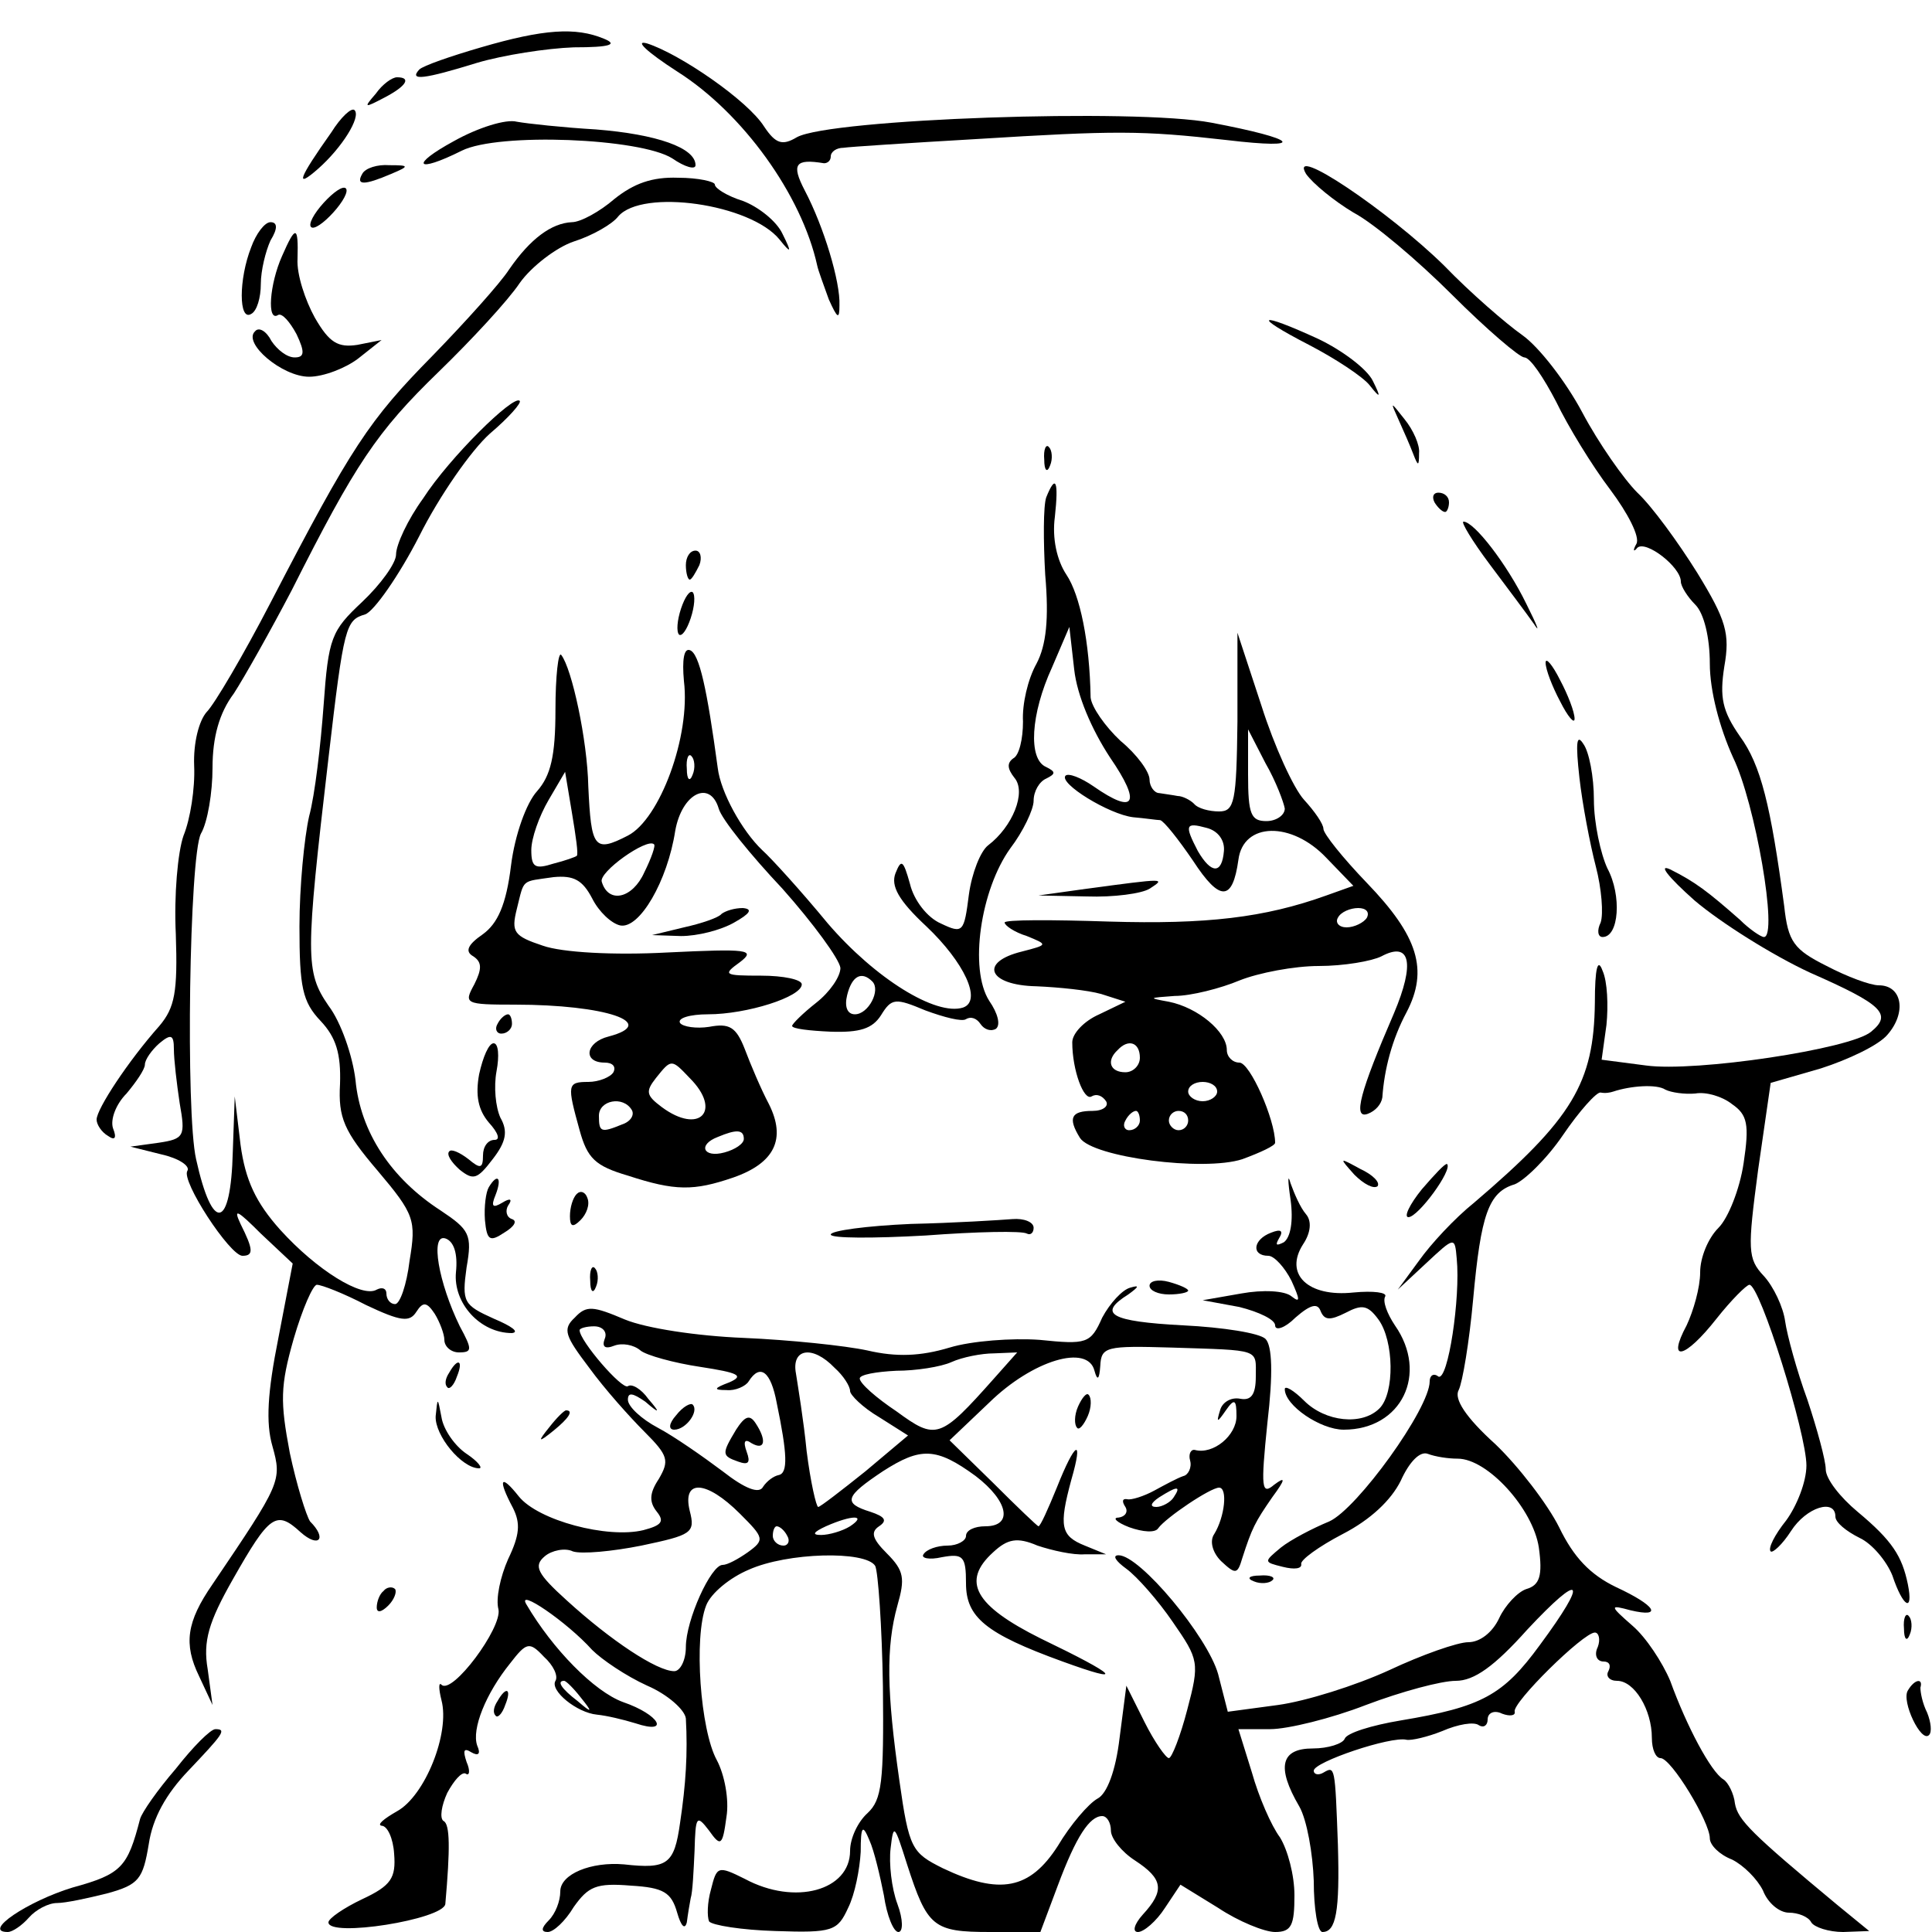 <?xml version="1.0" standalone="no"?>
<!DOCTYPE svg PUBLIC "-//W3C//DTD SVG 20010904//EN"
 "http://www.w3.org/TR/2001/REC-SVG-20010904/DTD/svg10.dtd">
<svg version="1.0" xmlns="http://www.w3.org/2000/svg"
 width="200pt" height="200pt" viewBox="0 0 200 200"
 preserveAspectRatio="xMidYMid meet">
<g transform="translate(0,200) scale(0.1,-0.1)"
fill="#000000" stroke="none">
<path d="M498 1951 c-31 -9 -60 -19 -64 -23 -11 -12 5 -10 60 7 27 8 72 15
100 16 38 0 46 3 31 9 -29 12 -62 10 -127 -9z"/>
<path d="M701 1926 c68 -43 129 -128 145 -201 1 -5 7 -21 12 -35 9 -20 11 -21
11 -6 1 24 -16 81 -36 119 -14 27 -10 33 20 28 4 0 7 3 7 7 0 5 6 9 13 9 6 1
68 5 137 9 145 9 172 9 260 -1 84 -10 74 1 -16 18 -79 15 -394 4 -429 -15 -15
-9 -22 -7 -34 11 -17 27 -87 75 -121 86 -14 4 0 -9 31 -29z"/>
<path d="M389 1903 c-13 -15 -12 -15 9 -4 23 12 28 21 13 21 -5 0 -15 -7 -22
-17z"/>
<path d="M343 1863 c-34 -48 -38 -59 -14 -38 25 22 45 54 38 61 -3 3 -14 -7
-24 -23z"/>
<path d="M470 1854 c-46 -25 -40 -34 8 -10 38 19 185 13 218 -8 13 -9 24 -12
24 -7 0 18 -40 32 -103 37 -34 2 -71 6 -82 8 -11 3 -40 -6 -65 -20z"/>
<path d="M1352 1820 c7 -10 29 -28 49 -40 21 -11 67 -50 102 -85 36 -36 70
-65 75 -65 6 0 20 -21 33 -46 12 -25 37 -66 56 -91 18 -24 31 -49 27 -56 -4
-7 -3 -9 1 -4 9 8 45 -20 45 -35 0 -5 7 -16 15 -24 9 -9 15 -34 15 -61 0 -28
10 -66 24 -97 23 -47 47 -186 32 -186 -3 0 -15 8 -25 18 -33 29 -46 39 -72 52
-13 6 -2 -8 25 -32 27 -23 81 -57 120 -75 75 -33 85 -43 63 -61 -21 -18 -182
-42 -233 -35 l-46 6 5 36 c2 20 1 45 -4 56 -5 14 -8 3 -8 -33 -1 -83 -23 -120
-125 -207 -20 -16 -45 -43 -57 -60 l-22 -30 29 27 c30 28 30 28 32 5 4 -40 -9
-127 -19 -122 -5 4 -9 1 -9 -5 0 -28 -75 -132 -104 -145 -17 -7 -40 -19 -50
-27 -18 -15 -18 -15 2 -20 12 -3 20 -2 19 3 -1 4 18 18 43 31 29 15 50 35 60
55 9 20 20 31 28 28 8 -3 21 -5 31 -5 31 0 78 -52 84 -92 4 -29 1 -39 -13 -43
-9 -3 -22 -17 -28 -30 -7 -15 -20 -25 -32 -25 -11 0 -48 -13 -82 -29 -35 -16
-86 -32 -115 -36 l-52 -7 -10 39 c-11 39 -81 123 -103 123 -7 0 -3 -6 8 -14
11 -8 33 -33 48 -55 27 -39 28 -42 15 -91 -7 -27 -16 -50 -19 -50 -3 0 -15 17
-25 37 l-19 38 -7 -54 c-4 -34 -13 -58 -23 -63 -9 -5 -28 -27 -41 -49 -29 -45
-60 -51 -119 -23 -32 16 -35 20 -45 91 -13 91 -14 138 -2 181 8 28 7 36 -11
54 -15 15 -17 22 -8 28 9 6 6 10 -9 15 -29 9 -26 16 13 42 39 25 55 25 96 -5
34 -26 39 -52 10 -52 -11 0 -20 -4 -20 -10 0 -5 -9 -10 -19 -10 -11 0 -22 -4
-25 -9 -3 -4 6 -6 19 -3 22 4 25 1 25 -27 0 -35 20 -52 100 -81 66 -24 58 -15
-23 24 -68 34 -82 59 -49 89 15 14 25 16 46 7 15 -5 37 -10 49 -9 l22 0 -22 9
c-25 10 -27 20 -14 68 13 45 4 40 -15 -8 -9 -22 -17 -40 -19 -40 -1 0 -22 20
-47 45 l-45 44 41 39 c45 44 102 61 109 33 3 -11 5 -9 6 5 1 20 6 21 74 19 93
-3 87 -1 87 -30 0 -19 -5 -25 -16 -23 -10 2 -19 -4 -21 -12 -4 -13 -3 -13 6 0
9 13 11 11 11 -6 0 -20 -24 -40 -43 -35 -4 1 -7 -4 -5 -11 2 -7 -2 -15 -7 -16
-6 -2 -19 -9 -30 -15 -11 -6 -24 -10 -28 -9 -5 1 -6 -2 -2 -8 3 -5 0 -10 -7
-11 -7 0 -2 -5 11 -10 14 -5 27 -6 30 -1 8 11 54 42 63 42 9 0 6 -30 -5 -48
-5 -7 -2 -19 7 -28 15 -14 17 -14 22 3 10 31 13 37 31 63 14 19 14 22 2 13
-13 -11 -14 -4 -7 64 6 51 5 80 -2 87 -6 6 -44 12 -85 14 -76 4 -89 12 -57 32
11 8 12 10 2 7 -8 -2 -21 -16 -29 -31 -12 -27 -16 -28 -65 -23 -28 2 -70 -1
-93 -8 -30 -9 -55 -10 -85 -3 -23 5 -81 11 -128 13 -49 2 -101 10 -123 19 -33
14 -40 15 -52 2 -13 -12 -10 -19 15 -52 16 -22 42 -51 57 -66 25 -25 26 -30
15 -49 -10 -15 -10 -24 -2 -34 8 -10 5 -14 -14 -19 -37 -9 -109 10 -129 35
-19 24 -22 18 -6 -12 8 -16 7 -28 -5 -53 -8 -18 -13 -41 -10 -52 4 -19 -48
-89 -59 -78 -3 3 -3 -4 0 -16 9 -34 -17 -99 -46 -115 -14 -8 -21 -14 -16 -15
6 0 12 -13 13 -29 2 -25 -3 -33 -33 -47 -19 -9 -35 -20 -35 -24 0 -16 119 3
121 19 5 57 5 83 -2 86 -4 3 -2 16 4 29 7 13 15 22 19 20 4 -3 5 3 1 12 -4 12
-3 15 5 10 7 -4 10 -2 6 7 -6 17 9 54 34 85 17 22 20 23 35 7 10 -9 15 -20 12
-25 -6 -10 22 -33 43 -35 10 -1 27 -5 40 -9 36 -12 25 9 -13 22 -30 11 -73 55
-100 101 -11 18 42 -18 68 -47 10 -10 35 -27 57 -37 21 -9 39 -25 40 -34 2
-36 0 -68 -6 -108 -6 -43 -13 -48 -58 -43 -34 3 -66 -10 -66 -28 0 -10 -5 -23
-12 -30 -8 -8 -8 -12 -1 -12 6 0 18 11 27 26 15 21 23 25 59 22 34 -2 42 -7
48 -28 4 -14 8 -18 10 -10 1 8 3 20 4 25 2 6 3 28 4 49 1 36 2 38 15 21 12
-17 14 -16 18 14 3 18 -2 44 -10 59 -17 31 -24 127 -11 160 5 13 25 29 44 37
40 18 121 20 131 4 3 -6 7 -62 8 -125 1 -99 -1 -117 -16 -131 -10 -9 -18 -26
-18 -39 0 -41 -57 -57 -109 -29 -28 14 -29 13 -35 -11 -4 -14 -4 -28 -2 -33 3
-4 34 -9 69 -10 59 -2 64 0 75 24 7 14 12 40 13 58 0 27 2 29 9 12 5 -11 11
-37 15 -57 3 -21 10 -38 15 -38 5 0 5 13 -1 29 -6 16 -9 42 -7 58 3 26 4 24
17 -17 21 -65 27 -70 86 -70 l52 0 18 48 c19 51 33 72 46 72 5 0 9 -7 9 -15 0
-8 11 -22 25 -31 29 -19 31 -31 8 -56 -9 -10 -11 -18 -5 -18 6 0 19 11 28 25
l16 24 39 -24 c21 -14 48 -25 59 -25 17 0 20 7 20 38 0 21 -7 47 -15 60 -9 12
-22 42 -29 67 l-14 45 33 0 c18 0 63 11 99 25 37 14 78 25 93 25 19 0 40 15
74 53 57 61 64 53 13 -16 -38 -52 -60 -64 -144 -78 -30 -5 -56 -13 -58 -19 -2
-5 -17 -10 -33 -10 -33 0 -38 -19 -14 -60 8 -14 14 -49 15 -77 0 -29 4 -53 9
-53 14 0 18 21 16 90 -3 82 -3 82 -15 75 -5 -3 -10 -2 -10 2 0 9 80 36 96 32
5 -1 22 3 37 9 16 7 33 10 38 6 5 -3 9 0 9 6 0 7 7 10 15 6 8 -3 14 -2 13 2
-3 9 71 82 83 82 4 0 6 -7 3 -15 -4 -8 -1 -15 6 -15 6 0 8 -4 5 -10 -3 -5 1
-10 9 -10 18 0 36 -30 36 -59 0 -12 4 -21 9 -21 11 0 51 -66 51 -83 0 -7 10
-17 23 -22 12 -6 26 -20 32 -32 5 -13 17 -23 27 -23 9 0 20 -4 23 -10 3 -5 18
-10 33 -10 l27 1 -33 27 c-89 74 -103 88 -106 105 -1 10 -7 22 -12 25 -13 8
-38 55 -55 102 -8 19 -25 45 -39 57 -24 21 -24 22 -2 16 34 -8 26 5 -15 24
-27 13 -44 31 -59 62 -12 24 -42 63 -66 86 -31 28 -43 47 -38 56 4 8 11 50 15
94 8 88 16 111 43 119 10 4 33 26 50 51 17 25 35 45 39 44 5 -1 10 0 13 1 18
6 45 8 54 2 6 -3 20 -5 31 -4 11 2 28 -3 38 -11 16 -11 18 -21 12 -61 -4 -27
-16 -57 -26 -67 -11 -11 -19 -31 -19 -46 0 -16 -7 -40 -14 -55 -21 -39 -2 -35
31 7 15 19 31 35 34 35 11 0 59 -154 59 -187 0 -17 -10 -42 -21 -57 -12 -15
-19 -29 -16 -32 2 -2 12 7 21 21 16 25 46 34 46 15 0 -6 11 -15 25 -22 13 -6
28 -24 34 -39 11 -33 22 -39 16 -9 -6 29 -16 45 -52 75 -18 15 -33 34 -33 44
0 9 -9 42 -19 72 -11 30 -21 67 -23 81 -2 15 -12 36 -22 47 -17 18 -17 27 -6
110 l13 90 52 15 c28 9 60 24 69 35 20 23 15 51 -9 51 -9 0 -33 9 -54 20 -34
17 -40 25 -44 62 -14 104 -24 146 -46 176 -18 26 -21 40 -16 72 6 34 2 48 -28
97 -20 32 -47 69 -62 83 -14 14 -40 51 -57 83 -17 32 -45 68 -62 80 -17 12
-54 44 -81 72 -57 56 -162 127 -143 95z m-726 -1206 c-3 -8 0 -11 10 -7 8 3
20 1 27 -5 6 -5 35 -13 62 -17 39 -6 46 -9 30 -16 -16 -6 -17 -8 -3 -8 9 -1
20 4 23 9 12 19 23 10 29 -22 11 -53 12 -73 2 -75 -5 -1 -12 -6 -16 -12 -4 -8
-19 -2 -42 16 -20 15 -50 36 -67 45 -17 9 -31 22 -31 29 0 8 5 7 18 -2 15 -13
16 -12 3 3 -7 10 -17 16 -21 13 -6 -4 -50 47 -50 58 0 2 7 4 15 4 9 0 14 -6
11 -13z m238 -30 c9 -8 16 -19 16 -24 0 -4 13 -17 30 -27 l30 -19 -44 -37
c-25 -20 -47 -37 -49 -37 -2 0 -8 26 -12 58 -3 31 -9 67 -11 80 -5 26 17 30
40 6z m165 -11 c-56 -63 -60 -64 -101 -34 -21 14 -38 29 -38 34 0 4 17 7 38 8
20 0 46 4 57 9 11 5 31 9 44 9 l24 1 -24 -27z m-263 -140 c25 -25 26 -27 8
-40 -10 -7 -21 -13 -26 -13 -12 0 -38 -57 -38 -85 0 -14 -6 -25 -12 -25 -18 0
-66 32 -111 73 -31 28 -35 36 -23 46 7 6 21 9 29 5 9 -3 41 0 71 6 52 11 56
13 50 36 -8 33 17 32 52 -3z m449 17 c-3 -5 -12 -10 -18 -10 -7 0 -6 4 3 10
19 12 23 12 15 0z m-335 -30 c-8 -5 -22 -9 -30 -9 -10 0 -8 3 5 9 27 12 43 12
25 0z m-65 -10 c3 -5 1 -10 -4 -10 -6 0 -11 5 -11 10 0 6 2 10 4 10 3 0 8 -4
11 -10z m-214 -167 c13 -16 12 -17 -3 -4 -17 13 -22 21 -14 21 2 0 10 -8 17
-17z"/>
<path d="M700 535 c-8 -9 -8 -15 -2 -15 12 0 26 19 19 26 -2 2 -10 -2 -17 -11z"/>
<path d="M762 520 c-15 -25 -15 -27 2 -33 11 -4 13 -1 9 10 -4 11 -2 14 5 9
14 -8 16 3 4 21 -6 9 -11 7 -20 -7z"/>
<path d="M375 1820 c-7 -12 2 -12 30 0 19 8 19 9 -2 9 -12 1 -25 -3 -28 -9z"/>
<path d="M636 1794 c-15 -13 -35 -24 -44 -24 -21 -1 -43 -17 -65 -49 -9 -14
-45 -54 -79 -89 -66 -67 -84 -94 -168 -256 -28 -54 -58 -105 -66 -113 -8 -9
-14 -32 -13 -56 1 -23 -4 -55 -11 -72 -6 -17 -10 -62 -8 -102 2 -60 -1 -76
-17 -95 -32 -36 -65 -86 -65 -97 0 -5 5 -13 12 -17 7 -5 9 -2 5 8 -3 9 3 25
14 36 10 12 19 25 19 30 0 5 7 15 15 22 12 10 15 9 15 -6 0 -11 3 -36 6 -56 6
-34 5 -37 -22 -41 l-29 -4 32 -8 c18 -4 30 -12 27 -17 -7 -10 44 -88 57 -88
12 0 11 7 -2 33 -8 17 -3 14 21 -10 l33 -31 -15 -78 c-11 -55 -13 -87 -6 -111
10 -36 9 -38 -62 -143 -27 -39 -30 -62 -14 -95 l14 -30 -5 37 c-5 29 1 49 26
93 38 67 45 72 70 49 19 -17 28 -7 10 11 -4 6 -14 38 -21 71 -10 53 -10 69 4
118 9 31 20 56 24 56 5 0 28 -9 51 -21 36 -17 45 -18 52 -7 7 11 11 10 19 -2
5 -8 10 -21 10 -27 0 -7 7 -13 15 -13 14 0 14 3 1 27 -22 45 -31 96 -15 91 9
-3 13 -16 11 -35 -3 -32 25 -63 58 -63 8 1 0 7 -19 15 -31 14 -33 17 -28 53 6
34 3 39 -27 59 -51 33 -83 81 -88 135 -3 25 -15 60 -28 77 -24 35 -24 51 0
256 16 138 18 143 38 149 9 3 35 40 56 81 21 42 54 89 73 106 20 17 33 32 31
34 -6 7 -73 -59 -100 -101 -16 -22 -28 -48 -28 -58 0 -9 -16 -31 -35 -49 -32
-30 -35 -37 -40 -107 -3 -41 -9 -93 -15 -115 -5 -22 -10 -73 -10 -114 0 -63 3
-78 22 -98 16 -17 21 -34 20 -65 -2 -35 4 -49 39 -90 38 -45 40 -51 33 -93 -3
-25 -10 -45 -15 -45 -5 0 -9 5 -9 11 0 5 -4 7 -10 4 -15 -9 -62 20 -100 62
-25 28 -36 51 -41 88 l-6 50 -2 -57 c-2 -81 -21 -85 -38 -8 -11 48 -7 314 5
337 7 12 12 43 12 68 0 32 7 57 22 77 11 17 38 65 60 107 66 131 88 164 152
226 34 33 72 74 84 92 12 17 38 37 56 43 19 6 40 18 46 26 25 29 137 13 167
-24 12 -15 13 -14 3 6 -6 13 -25 28 -41 34 -16 5 -29 13 -29 17 0 3 -17 7 -38
7 -27 1 -46 -6 -66 -22z"/>
<path d="M335 1790 c-10 -11 -16 -22 -13 -25 3 -3 13 4 23 15 10 11 16 22 13
25 -3 3 -13 -4 -23 -15z"/>
<path d="M260 1744 c-13 -33 -13 -77 0 -69 6 3 10 17 10 31 0 14 5 34 10 45 8
13 7 19 0 19 -6 0 -15 -12 -20 -26z"/>
<path d="M292 1735 c-13 -29 -16 -69 -4 -61 4 2 12 -7 19 -20 9 -19 8 -24 -2
-24 -8 0 -18 8 -24 17 -5 10 -13 15 -17 10 -13 -12 28 -47 56 -47 15 0 38 9
51 19 l24 19 -25 -5 c-20 -3 -29 2 -44 28 -10 18 -19 45 -18 61 1 35 -2 35
-16 3z"/>
<path d="M1355 1643 c27 -14 56 -33 63 -42 11 -14 12 -13 3 5 -6 12 -31 31
-56 43 -63 29 -70 25 -10 -6z"/>
<path d="M1448 1565 c5 -11 12 -27 15 -35 5 -13 6 -13 6 1 1 8 -6 24 -15 35
-15 19 -15 19 -6 -1z"/>
<path d="M1081 1524 c0 -11 3 -14 6 -6 3 7 2 16 -1 19 -3 4 -6 -2 -5 -13z"/>
<path d="M1083 1485 c-3 -9 -3 -45 -1 -80 4 -46 1 -73 -9 -92 -9 -16 -15 -42
-14 -60 0 -18 -4 -35 -10 -38 -7 -5 -6 -11 1 -20 13 -15 -2 -51 -27 -70 -8 -6
-17 -29 -20 -51 -5 -39 -6 -41 -29 -30 -14 6 -28 24 -32 41 -7 25 -9 26 -15
11 -5 -13 3 -28 32 -55 39 -37 58 -77 38 -84 -28 -9 -91 30 -140 87 -28 34
-59 68 -68 76 -21 20 -43 60 -46 85 -11 81 -19 119 -29 122 -6 2 -8 -10 -6
-32 7 -57 -25 -143 -58 -160 -35 -18 -38 -13 -41 51 -1 48 -17 122 -28 136 -3
4 -6 -22 -6 -57 0 -48 -5 -68 -19 -84 -11 -12 -23 -45 -27 -77 -5 -41 -14 -60
-29 -71 -16 -11 -19 -18 -10 -23 9 -6 9 -13 1 -29 -11 -20 -10 -21 42 -21 94
0 150 -19 97 -33 -24 -6 -27 -27 -4 -27 8 0 12 -4 9 -10 -3 -5 -15 -10 -26
-10 -22 0 -22 -3 -9 -50 8 -29 16 -37 50 -47 49 -16 68 -16 109 -2 43 15 55
40 37 76 -8 15 -19 41 -25 57 -9 23 -16 27 -37 23 -13 -2 -27 0 -30 4 -3 5 10
9 29 9 40 0 97 18 97 31 0 5 -19 9 -42 9 -39 0 -40 1 -22 14 17 13 8 14 -75
10 -56 -3 -109 0 -129 7 -30 10 -33 14 -27 38 8 32 4 28 38 33 21 2 30 -3 40
-22 7 -14 20 -26 29 -28 20 -4 49 46 57 98 7 39 36 53 45 23 3 -11 33 -48 66
-83 32 -36 59 -73 60 -82 0 -9 -11 -25 -25 -36 -14 -11 -25 -22 -25 -24 0 -3
18 -5 40 -6 30 -1 43 3 52 17 11 18 15 18 46 5 19 -7 38 -12 42 -9 5 3 11 1
15 -5 4 -6 11 -8 16 -5 5 4 2 16 -7 29 -21 33 -9 115 22 158 13 17 24 40 24
49 0 10 6 20 13 23 10 5 10 7 0 12 -19 8 -16 55 6 103 l18 42 5 -44 c3 -27 18
-62 37 -91 33 -48 26 -60 -17 -30 -13 9 -26 14 -29 11 -7 -8 45 -40 70 -43 12
-1 25 -3 28 -3 4 -1 19 -20 34 -42 28 -43 41 -42 47 1 5 39 55 40 91 2 l28
-29 -28 -10 c-64 -23 -124 -30 -225 -27 -60 2 -108 2 -108 -1 0 -3 10 -10 23
-14 22 -9 22 -9 -5 -16 -45 -11 -35 -35 15 -36 23 -1 53 -4 67 -8 l25 -8 -27
-13 c-16 -7 -28 -20 -28 -29 0 -29 12 -61 20 -56 5 3 11 1 15 -5 3 -5 -3 -10
-14 -10 -22 0 -26 -7 -13 -28 13 -20 128 -35 168 -22 19 7 34 14 34 17 0 24
-26 83 -37 83 -7 0 -13 6 -13 13 0 19 -30 44 -60 50 -22 4 -21 4 6 6 17 0 48
8 67 16 20 8 57 15 82 15 26 0 55 5 65 10 30 16 35 -7 13 -59 -35 -81 -43
-110 -27 -104 8 3 14 10 15 17 2 29 10 60 25 88 23 44 12 79 -41 134 -25 26
-45 51 -45 56 0 5 -9 18 -20 30 -11 12 -31 56 -44 97 l-25 76 0 -92 c-1 -83
-3 -93 -19 -93 -10 0 -22 3 -26 8 -4 4 -12 8 -17 8 -5 1 -13 2 -19 3 -5 0 -10
7 -10 14 0 8 -13 26 -30 40 -16 15 -30 35 -31 45 -1 58 -11 106 -25 127 -10
15 -15 38 -12 60 4 37 1 45 -9 20z m247 -322 c0 -7 -9 -13 -19 -13 -16 0 -19
7 -19 48 l0 47 18 -35 c11 -19 19 -41 20 -47z m-613 35 c-3 -8 -6 -5 -6 6 -1
11 2 17 5 13 3 -3 4 -12 1 -19z m-120 -84 c-1 -1 -12 -5 -24 -8 -19 -6 -23 -4
-23 14 0 12 8 35 18 52 l17 29 7 -42 c4 -24 7 -44 5 -45z m670 5 c-2 -24 -13
-24 -27 0 -14 27 -13 30 9 24 12 -3 19 -13 18 -24z m-600 -22 c-12 -27 -37
-33 -44 -10 -4 10 47 46 54 39 2 -1 -3 -15 -10 -29z m748 -47 c-3 -5 -13 -10
-21 -10 -8 0 -12 5 -9 10 3 6 13 10 21 10 8 0 12 -4 9 -10z m-512 -66 c9 -9
-4 -34 -18 -34 -8 0 -11 8 -8 20 5 20 15 25 26 14z m277 -79 c0 -8 -7 -15 -15
-15 -16 0 -20 12 -8 23 11 12 23 8 23 -8z m-466 -21 c34 -34 10 -59 -29 -30
-16 12 -17 16 -6 30 16 20 16 20 35 0z m546 -14 c0 -5 -7 -10 -15 -10 -8 0
-15 5 -15 10 0 6 7 10 15 10 8 0 15 -4 15 -10z m-606 -19 c3 -5 -1 -12 -10
-15 -22 -9 -24 -8 -24 9 0 16 25 21 34 6z m526 -11 c0 -5 -5 -10 -11 -10 -5 0
-7 5 -4 10 3 6 8 10 11 10 2 0 4 -4 4 -10z m50 0 c0 -5 -4 -10 -10 -10 -5 0
-10 5 -10 10 0 6 5 10 10 10 6 0 10 -4 10 -10z m-460 -19 c0 -5 -9 -11 -20
-14 -22 -6 -28 8 -7 16 19 8 27 8 27 -2z"/>
<path d="M1485 1480 c3 -5 8 -10 11 -10 2 0 4 5 4 10 0 6 -5 10 -11 10 -5 0
-7 -4 -4 -10z"/>
<path d="M1542 1416 c18 -24 39 -52 46 -62 7 -11 3 -1 -8 21 -20 41 -54 85
-65 85 -3 0 9 -20 27 -44z"/>
<path d="M710 1415 c0 -8 2 -15 4 -15 2 0 6 7 10 15 3 8 1 15 -4 15 -6 0 -10
-7 -10 -15z"/>
<path d="M705 1370 c-4 -12 -5 -24 -2 -27 3 -2 8 5 12 17 4 12 5 24 2 27 -3 2
-8 -5 -12 -17z"/>
<path d="M1600 1314 c0 -7 7 -25 15 -40 8 -16 15 -24 15 -18 0 7 -7 25 -15 40
-8 16 -15 24 -15 18z"/>
<path d="M1635 1195 c3 -27 11 -69 17 -92 6 -23 8 -49 5 -58 -4 -8 -3 -15 2
-15 17 0 20 43 5 71 -7 15 -14 47 -14 71 0 24 -5 50 -11 58 -7 11 -8 1 -4 -35z"/>
<path d="M1125 1080 l-50 -7 50 -1 c28 -1 57 3 65 8 17 11 17 11 -65 0z"/>
<path d="M747 1054 c-3 -4 -21 -10 -39 -14 l-33 -8 30 -1 c17 0 41 6 55 14 16
9 20 14 9 15 -9 0 -18 -3 -22 -6z"/>
<path d="M515 940 c-3 -5 -1 -10 4 -10 6 0 11 5 11 10 0 6 -2 10 -4 10 -3 0
-8 -4 -11 -10z"/>
<path d="M496 888 c-4 -22 -1 -37 10 -50 10 -11 12 -18 6 -18 -7 0 -12 -7 -12
-16 0 -14 -3 -14 -15 -4 -9 7 -18 11 -20 8 -3 -3 2 -11 11 -19 14 -11 18 -10
34 11 14 18 16 29 8 43 -5 11 -7 32 -4 48 3 16 2 29 -3 29 -5 0 -11 -14 -15
-32z"/>
<path d="M1402 784 c10 -10 20 -15 24 -12 3 4 -5 12 -18 18 -22 12 -22 12 -6
-6z"/>
<path d="M1472 769 c-13 -16 -19 -29 -14 -29 10 0 46 49 40 55 -2 1 -13 -11
-26 -26z"/>
<path d="M1336 758 c3 -22 0 -39 -7 -44 -8 -4 -9 -3 -5 4 5 8 2 10 -8 6 -19
-7 -21 -24 -3 -24 6 0 17 -12 24 -26 9 -20 9 -23 0 -16 -7 6 -30 7 -52 3 l-40
-7 38 -7 c20 -5 37 -13 37 -19 0 -6 10 -3 21 8 16 14 23 15 26 7 4 -10 10 -10
26 -2 17 9 23 8 34 -7 16 -22 17 -76 1 -92 -18 -18 -56 -14 -78 8 -11 11 -20
16 -20 12 0 -17 37 -42 61 -42 60 0 88 58 53 108 -8 12 -13 25 -10 30 2 4 -12
6 -33 4 -47 -5 -72 19 -52 50 8 12 9 24 3 31 -6 7 -12 21 -16 32 -3 11 -3 3 0
-17z"/>
<path d="M506 771 c-3 -5 -5 -20 -4 -34 2 -21 5 -23 20 -13 10 6 14 12 8 14
-6 2 -7 9 -4 14 5 7 2 8 -6 3 -10 -6 -12 -4 -7 8 7 18 2 23 -7 8z"/>
<path d="M597 764 c-4 -4 -7 -14 -7 -23 0 -11 3 -12 11 -4 6 6 10 16 7 23 -2
6 -7 8 -11 4z"/>
<path d="M943 733 c-46 -2 -83 -7 -83 -11 0 -4 44 -4 98 -1 53 4 100 5 105 2
4 -2 7 1 7 6 0 6 -10 10 -22 9 -13 -1 -60 -4 -105 -5z"/>
<path d="M611 674 c0 -11 3 -14 6 -6 3 7 2 16 -1 19 -3 4 -6 -2 -5 -13z"/>
<path d="M1190 669 c0 -5 9 -9 20 -9 11 0 20 2 20 4 0 2 -9 6 -20 9 -11 3 -20
1 -20 -4z"/>
<path d="M465 579 c-4 -6 -5 -12 -2 -15 2 -3 7 2 10 11 7 17 1 20 -8 4z"/>
<path d="M1116 544 c-4 -9 -4 -19 -1 -22 2 -3 7 3 11 12 4 9 4 19 1 22 -2 3
-7 -3 -11 -12z"/>
<path d="M451 534 c-1 -20 27 -54 45 -54 4 0 -1 7 -13 15 -12 8 -24 25 -26 38
-4 21 -4 21 -6 1z"/>
<path d="M569 523 c-13 -16 -12 -17 4 -4 16 13 21 21 13 21 -2 0 -10 -8 -17
-17z"/>
<path d="M1298 363 c7 -3 16 -2 19 1 4 3 -2 6 -13 5 -11 0 -14 -3 -6 -6z"/>
<path d="M397 353 c-4 -3 -7 -11 -7 -17 0 -6 5 -5 12 2 6 6 9 14 7 17 -3 3 -9
2 -12 -2z"/>
<path d="M1971 314 c0 -11 3 -14 6 -6 3 7 2 16 -1 19 -3 4 -6 -2 -5 -13z"/>
<path d="M1975 250 c-7 -11 14 -55 22 -46 3 3 2 13 -2 23 -5 10 -7 21 -7 26 3
10 -6 9 -13 -3z"/>
<path d="M515 239 c-4 -6 -5 -12 -2 -15 2 -3 7 2 10 11 7 17 1 20 -8 4z"/>
<path d="M182 169 c-19 -22 -35 -45 -37 -52 -13 -50 -19 -57 -70 -71 -46 -14
-94 -46 -67 -46 5 0 15 7 22 15 7 8 20 15 29 15 9 0 32 5 52 10 33 9 37 15 43
51 4 27 18 52 41 76 36 38 40 43 28 43 -5 0 -23 -18 -41 -41z"/>
</g>
</svg>
